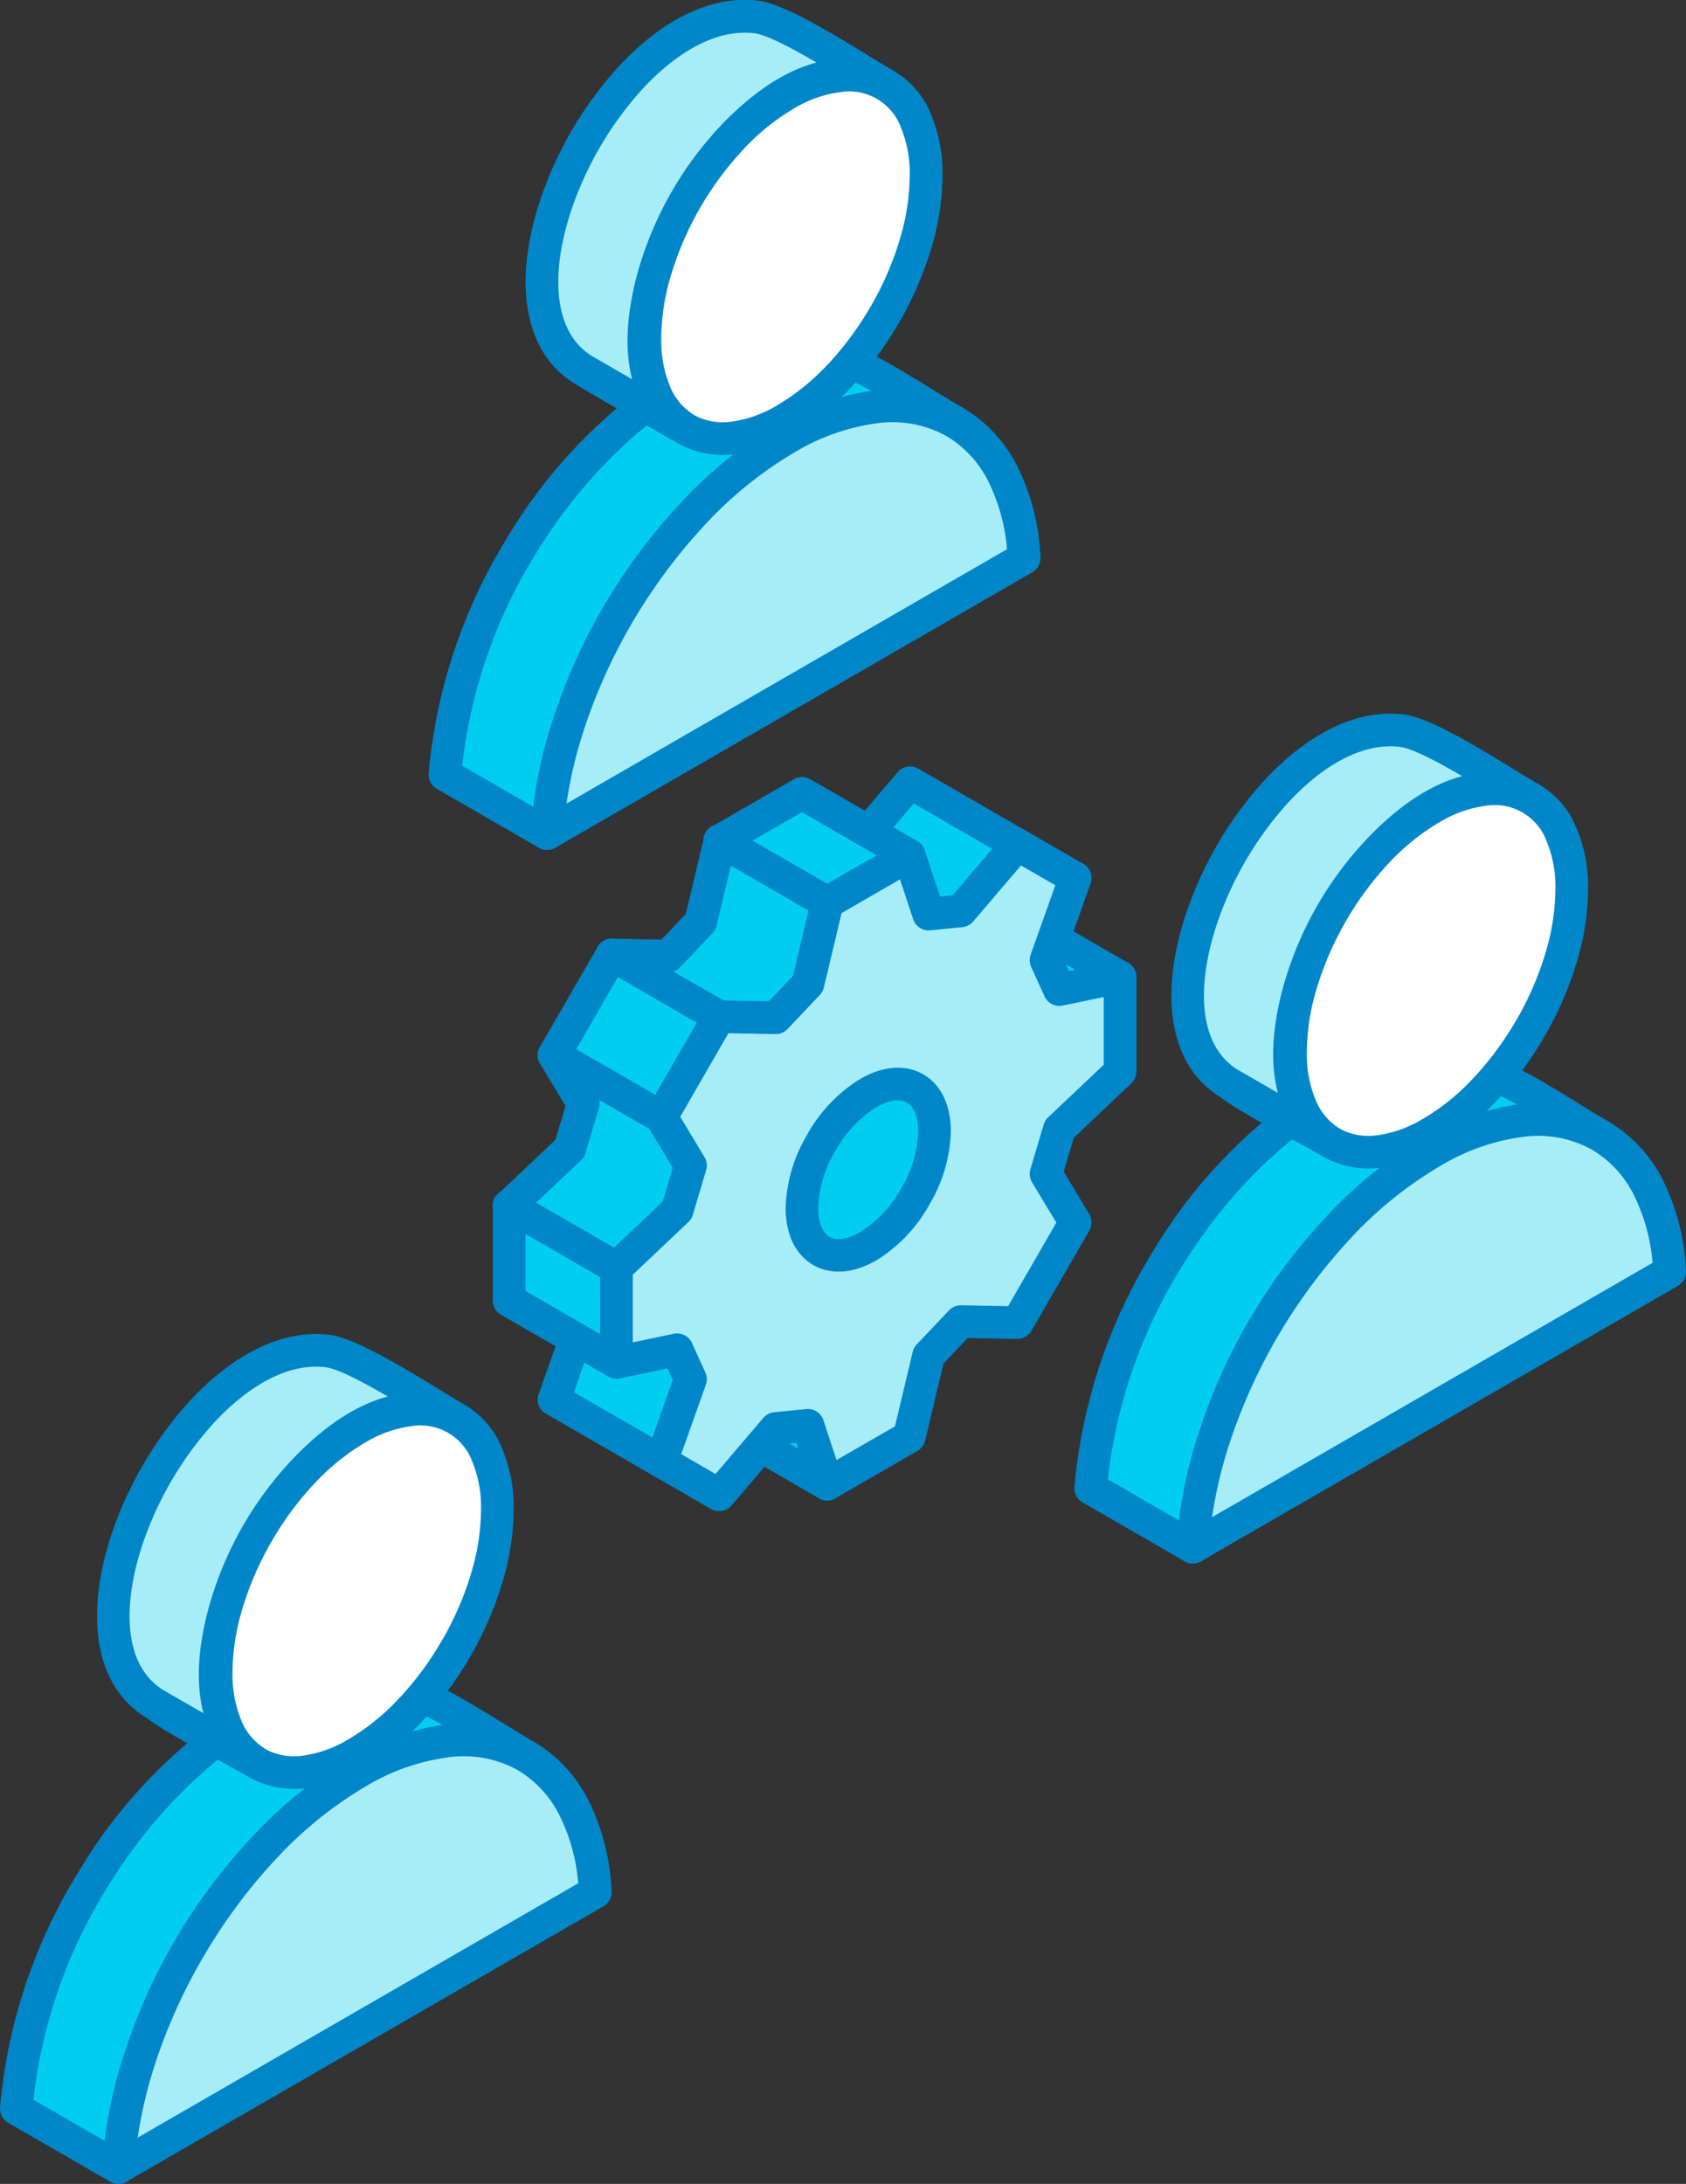 <svg xmlns="http://www.w3.org/2000/svg" width="249.805" height="323.531" viewBox="0 0 249.805 323.531">
  <rect x="0" y="0" width="249.805" height="323.531" fill="#333333" stroke="none"/>
  <g id="Groupe_1066" data-name="Groupe 1066" transform="translate(-1765.284 -2067.408)">
    <path id="Tracé_10568" data-name="Tracé 10568" d="M1906.44,2151.725c8.036-4.4,16.437-7,25.05-2.488-6.264-3.616-15.4-10.135-21.8-10.931-6.59-.819-12.729,1.594-18.373,4.688-19.547,11.862-33.617,35.761-35.327,58.486l15.125,8.731C1872.822,2187.486,1886.893,2163.586,1906.44,2151.725Z" transform="translate(-24.766 -19.314)" fill="#00cef0" fill-rule="evenodd"/>
    <path id="Tracé_10569" data-name="Tracé 10569" d="M1904.369,2148.7a40.262,40.262,0,0,1,13.112-4.865l.759-.106c-3.533-1.975-7-3.592-9.753-3.933a21.2,21.2,0,0,0-8.574.791,41.844,41.844,0,0,0-8.34,3.615l-.069.034c-9.282,5.673-17.3,14.2-23.239,24.035a75.32,75.32,0,0,0-10.639,30.976l10.56,6.1a80.979,80.979,0,0,1,11.064-30.843c6.348-10.509,14.985-19.651,25.033-25.748l.087-.054Zm13.834-.081a35.64,35.64,0,0,0-11.508,4.316c-9.309,5.666-17.354,14.211-23.306,24.067a74.787,74.787,0,0,0-10.772,32.478,2.42,2.42,0,0,1-3.623,1.909l-15.007-8.665a2.42,2.42,0,0,1-1.315-2.334,79.641,79.641,0,0,1,11.452-34.614,76.192,76.192,0,0,1,24.856-25.644l.265-.168a46.51,46.51,0,0,1,9.324-4.01,26,26,0,0,1,10.5-.96c5.514.684,12.438,4.957,18.313,8.583,1.571.967,3.073,1.9,4.332,2.624a2.412,2.412,0,0,1-2.253,4.266A17.8,17.8,0,0,0,1918.2,2148.621Z" transform="translate(-23.858 -18.405)" fill="#0087ca" fill-rule="evenodd"/>
    <path id="Tracé_10570" data-name="Tracé 10570" d="M1906.44,2151.725c8.036-4.4,16.437-7,25.05-2.488-6.264-3.616-15.4-10.135-21.8-10.931-6.59-.819-12.729,1.594-18.373,4.688-19.547,11.862-33.617,35.761-35.327,58.486l15.125,8.731C1872.822,2187.486,1886.893,2163.586,1906.44,2151.725Z" transform="translate(-24.766 -19.314)" fill="#00cef0" fill-rule="evenodd"/>
    <path id="Tracé_10571" data-name="Tracé 10571" d="M1904.369,2148.7a40.262,40.262,0,0,1,13.112-4.865l.759-.106c-3.533-1.975-7-3.592-9.753-3.933a21.2,21.2,0,0,0-8.574.791,41.844,41.844,0,0,0-8.34,3.615l-.069.034c-9.282,5.673-17.3,14.2-23.239,24.035a75.32,75.32,0,0,0-10.639,30.976l10.56,6.1a80.979,80.979,0,0,1,11.064-30.843c6.348-10.509,14.985-19.651,25.033-25.748l.087-.054Zm13.834-.081a35.64,35.64,0,0,0-11.508,4.316c-9.309,5.666-17.354,14.211-23.306,24.067a74.787,74.787,0,0,0-10.772,32.478,2.42,2.42,0,0,1-3.623,1.909l-15.007-8.665a2.42,2.42,0,0,1-1.315-2.334,79.641,79.641,0,0,1,11.452-34.614,76.192,76.192,0,0,1,24.856-25.644l.265-.168a46.51,46.51,0,0,1,9.324-4.01,26,26,0,0,1,10.5-.96c5.514.684,12.438,4.957,18.313,8.583,1.571.967,3.073,1.9,4.332,2.624a2.412,2.412,0,0,1-2.253,4.266A17.8,17.8,0,0,0,1918.2,2148.621Z" transform="translate(-23.858 -18.405)" fill="#0087ca" fill-rule="evenodd"/>
    <path id="Tracé_10572" data-name="Tracé 10572" d="M1926.56,2080.867c-4.6-2.654-14.86-9.505-19.053-10.027-20.535-2.551-42.883,41.812-25.53,52.321l15.124,8.732c-19.018-12.065,9.546-61.463,29.458-51.025Zm-14.714,52.447-.016.01-15.124-8.733.017-.011Z" transform="translate(-30.163 -0.908)" fill="#a6edf8" fill-rule="evenodd"/>
    <path id="Tracé_10573" data-name="Tracé 10573" d="M1923.218,2075.674l3.574,2.159a2.412,2.412,0,0,1-2.253,4.265c-5.686-2.981-12.486.126-18.341,5.915a50.916,50.916,0,0,0-12.755,22.075c-1.346,5.123-1.533,10.029-.052,13.793a2.417,2.417,0,0,1,1.235-2.306l.017-.01a2.422,2.422,0,0,1,2.374.02l15.038,8.681a2.413,2.413,0,0,1,.057,4.249l-.018.01a2.416,2.416,0,0,1-2.372-.02l-15.038-8.682a2.332,2.332,0,0,1-.543-.387,10.019,10.019,0,0,0,3.35,3.5,2.415,2.415,0,0,1-2.5,4.133c-5.037-2.895-10.2-5.777-15.173-8.76-4.521-2.737-6.775-7.314-7.274-12.75-.493-5.368.756-11.594,3.2-17.622a56.045,56.045,0,0,1,10.243-16.411c6.059-6.635,13.505-10.917,20.906-10,3.792.469,11.046,4.909,16.326,8.143Zm-7.7,1c-3.688-2.161-7.348-4.1-9.213-4.335-5.676-.7-11.681,2.9-16.746,8.45a51.165,51.165,0,0,0-9.338,14.973c-2.174,5.367-3.292,10.809-2.874,15.371.36,3.932,1.9,7.188,4.943,9.046l5.913,3.414c-1.124-4.367-.811-9.485.568-14.729a55.7,55.7,0,0,1,14.04-24.29C1906.736,2080.69,1911.1,2077.833,1915.521,2076.67Z" transform="translate(-29.258 0)" fill="#0087ca" fill-rule="evenodd"/>
    <path id="Tracé_10574" data-name="Tracé 10574" d="M1926.56,2080.867c-4.6-2.654-14.86-9.505-19.053-10.027-20.535-2.551-42.883,41.812-25.53,52.321l15.124,8.732c-19.018-12.065,9.546-61.463,29.458-51.025Zm-14.714,52.447-.016.01-15.124-8.733.017-.011Z" transform="translate(-30.163 -0.908)" fill="#a6edf8" fill-rule="evenodd"/>
    <path id="Tracé_10575" data-name="Tracé 10575" d="M1923.218,2075.674l3.574,2.159a2.412,2.412,0,0,1-2.253,4.265c-5.686-2.981-12.486.126-18.341,5.915a50.916,50.916,0,0,0-12.755,22.075c-1.346,5.123-1.533,10.029-.052,13.793a2.417,2.417,0,0,1,1.235-2.306l.017-.01a2.422,2.422,0,0,1,2.374.02l15.038,8.681a2.413,2.413,0,0,1,.057,4.249l-.018.01a2.416,2.416,0,0,1-2.372-.02l-15.038-8.682a2.332,2.332,0,0,1-.543-.387,10.019,10.019,0,0,0,3.35,3.5,2.415,2.415,0,0,1-2.5,4.133c-5.037-2.895-10.2-5.777-15.173-8.76-4.521-2.737-6.775-7.314-7.274-12.75-.493-5.368.756-11.594,3.2-17.622a56.045,56.045,0,0,1,10.243-16.411c6.059-6.635,13.505-10.917,20.906-10,3.792.469,11.046,4.909,16.326,8.143Zm-7.7,1c-3.688-2.161-7.348-4.1-9.213-4.335-5.676-.7-11.681,2.9-16.746,8.45a51.165,51.165,0,0,0-9.338,14.973c-2.174,5.367-3.292,10.809-2.874,15.371.36,3.932,1.9,7.188,4.943,9.046l5.913,3.414c-1.124-4.367-.811-9.485.568-14.729a55.7,55.7,0,0,1,14.04-24.29C1906.736,2080.69,1911.1,2077.833,1915.521,2076.67Z" transform="translate(-29.258 0)" fill="#0087ca" fill-rule="evenodd"/>
    <path id="Tracé_10576" data-name="Tracé 10576" d="M1937.17,2152.518c-6.668-3.849-15.624-2.954-25.058,2.493-9.772,5.647-18.622,15.335-25.028,26.424-5.875,10.177-9.693,21.537-10.29,32.056l70.666-40.8C1946.866,2162.86,1943.046,2155.91,1937.17,2152.518Z" transform="translate(-30.446 -22.595)" fill="#00cef0" fill-rule="evenodd"/>
    <path id="Tracé_10577" data-name="Tracé 10577" d="M1935.054,2153.7a16.5,16.5,0,0,0-10.04-1.928,31.948,31.948,0,0,0-12.6,4.418,58.622,58.622,0,0,0-12.992,10.491,82.59,82.59,0,0,0-18.153,30.743,65.781,65.781,0,0,0-2.509,10.719l65.266-37.681a27.814,27.814,0,0,0-2.705-9.917,16.191,16.191,0,0,0-6.266-6.844Zm-10.514-6.732a21.26,21.26,0,0,1,12.935,2.553,20.957,20.957,0,0,1,8.157,8.83,33.643,33.643,0,0,1,3.332,13.294,2.427,2.427,0,0,1-1.211,2.231l-70.54,40.725a2.413,2.413,0,0,1-3.737-2.149,66.923,66.923,0,0,1,3.193-16.5,87.406,87.406,0,0,1,19.256-32.6,63.151,63.151,0,0,1,14.069-11.339A36.863,36.863,0,0,1,1924.539,2146.969Z" transform="translate(-29.54 -21.689)" fill="#0087ca" fill-rule="evenodd"/>
    <path id="Tracé_10578" data-name="Tracé 10578" d="M1937.17,2152.518c-6.668-3.849-15.624-2.954-25.058,2.493-9.772,5.647-18.622,15.335-25.028,26.424-5.875,10.177-9.693,21.537-10.29,32.056l70.666-40.8C1946.866,2162.86,1943.046,2155.91,1937.17,2152.518Z" transform="translate(-30.446 -22.595)" fill="#a6edf8" fill-rule="evenodd"/>
    <path id="Tracé_10579" data-name="Tracé 10579" d="M1935.054,2153.7a16.5,16.5,0,0,0-10.04-1.928,31.948,31.948,0,0,0-12.6,4.418,58.622,58.622,0,0,0-12.992,10.491,82.59,82.59,0,0,0-18.153,30.743,65.781,65.781,0,0,0-2.509,10.719l65.266-37.681a27.814,27.814,0,0,0-2.705-9.917,16.191,16.191,0,0,0-6.266-6.844Zm-10.514-6.732a21.26,21.26,0,0,1,12.935,2.553,20.957,20.957,0,0,1,8.157,8.83,33.643,33.643,0,0,1,3.332,13.294,2.427,2.427,0,0,1-1.211,2.231l-70.54,40.725a2.413,2.413,0,0,1-3.737-2.149,66.923,66.923,0,0,1,3.193-16.5,87.406,87.406,0,0,1,19.256-32.6,63.151,63.151,0,0,1,14.069-11.339A36.863,36.863,0,0,1,1924.539,2146.969Z" transform="translate(-29.54 -21.689)" fill="#0087ca" fill-rule="evenodd"/>
    <path id="Tracé_10580" data-name="Tracé 10580" d="M1917.555,2133.719l.016-.009c5.744-3.322,10.947-9.021,14.712-15.538h0c3.766-6.528,6.1-13.886,6.1-20.533s-2.334-11.311-6.1-13.487-8.98-1.859-14.728,1.461-10.964,9.02-14.729,15.548-6.106,13.89-6.106,20.532,2.336,11.307,6.1,13.484S1911.8,2137.04,1917.555,2133.719Z" transform="translate(-35.887 -4.194)" fill="#fff" fill-rule="evenodd"/>
    <path id="Tracé_10581" data-name="Tracé 10581" d="M1917.834,2134.91l-.017.009a22.454,22.454,0,0,1-8.9,3.07,13.518,13.518,0,0,1-8.053-1.546l-.158-.083a13.526,13.526,0,0,1-5.52-6.3,22.452,22.452,0,0,1-1.795-9.277,38.242,38.242,0,0,1,1.682-10.787,52.518,52.518,0,0,1,11.855-20.536,38.249,38.249,0,0,1,8.516-6.849,22.536,22.536,0,0,1,8.931-3.089,13.011,13.011,0,0,1,13.728,7.926,22.524,22.524,0,0,1,1.793,9.281,38.254,38.254,0,0,1-1.681,10.8,51.233,51.233,0,0,1-4.72,10.893l-.029.052a51.665,51.665,0,0,1-6.973,9.434l-.128.144a38.2,38.2,0,0,1-8.49,6.839l-.039.02Zm-2.385-4.194a33.536,33.536,0,0,0,7.416-5.992l.119-.115a46.714,46.714,0,0,0,6.3-8.557l.107-.166a46.354,46.354,0,0,0,4.188-9.719,33.442,33.442,0,0,0,1.472-9.434,17.743,17.743,0,0,0-1.359-7.293,8.175,8.175,0,0,0-8.845-5.11,17.752,17.752,0,0,0-7,2.467,33.4,33.4,0,0,0-7.419,6,47.335,47.335,0,0,0-10.72,18.573,33.335,33.335,0,0,0-1.474,9.423,17.751,17.751,0,0,0,1.36,7.29,8.748,8.748,0,0,0,3.535,4.1l.105.067a8.856,8.856,0,0,0,5.211.939A17.743,17.743,0,0,0,1915.449,2130.716Z" transform="translate(-34.978 -3.287)" fill="#0087ca" fill-rule="evenodd"/>
    <path id="Tracé_10582" data-name="Tracé 10582" d="M1917.555,2133.719l.016-.009c5.744-3.322,10.947-9.021,14.712-15.538h0c3.766-6.528,6.1-13.886,6.1-20.533s-2.334-11.311-6.1-13.487-8.98-1.859-14.728,1.461-10.964,9.02-14.729,15.548-6.106,13.89-6.106,20.532,2.336,11.307,6.1,13.484S1911.8,2137.04,1917.555,2133.719Z" transform="translate(-35.887 -4.194)" fill="#fff" fill-rule="evenodd"/>
    <path id="Tracé_10583" data-name="Tracé 10583" d="M1917.834,2134.91l-.017.009a22.454,22.454,0,0,1-8.9,3.07,13.518,13.518,0,0,1-8.053-1.546l-.158-.083a13.526,13.526,0,0,1-5.52-6.3,22.452,22.452,0,0,1-1.795-9.277,38.242,38.242,0,0,1,1.682-10.787,52.518,52.518,0,0,1,11.855-20.536,38.249,38.249,0,0,1,8.516-6.849,22.536,22.536,0,0,1,8.931-3.089,13.011,13.011,0,0,1,13.728,7.926,22.524,22.524,0,0,1,1.793,9.281,38.254,38.254,0,0,1-1.681,10.8,51.233,51.233,0,0,1-4.72,10.893l-.029.052a51.665,51.665,0,0,1-6.973,9.434l-.128.144a38.2,38.2,0,0,1-8.49,6.839l-.039.02Zm-2.385-4.194a33.536,33.536,0,0,0,7.416-5.992l.119-.115a46.714,46.714,0,0,0,6.3-8.557l.107-.166a46.354,46.354,0,0,0,4.188-9.719,33.442,33.442,0,0,0,1.472-9.434,17.743,17.743,0,0,0-1.359-7.293,8.175,8.175,0,0,0-8.845-5.11,17.752,17.752,0,0,0-7,2.467,33.4,33.4,0,0,0-7.419,6,47.335,47.335,0,0,0-10.72,18.573,33.335,33.335,0,0,0-1.474,9.423,17.751,17.751,0,0,0,1.36,7.29,8.748,8.748,0,0,0,3.535,4.1l.105.067a8.856,8.856,0,0,0,5.211.939A17.743,17.743,0,0,0,1915.449,2130.716Z" transform="translate(-34.978 -3.287)" fill="#0087ca" fill-rule="evenodd"/>
    <path id="Tracé_10584" data-name="Tracé 10584" d="M1819.06,2423.578c8.037-4.407,16.436-7,25.05-2.49-6.262-3.616-15.4-10.135-21.8-10.932-6.587-.819-12.729,1.594-18.37,4.688-19.547,11.862-33.617,35.761-35.327,58.485l15.124,8.734C1785.444,2459.339,1799.514,2435.438,1819.06,2423.578Z" transform="translate(-0.908 -93.54)" fill="#00cef0" fill-rule="evenodd"/>
    <path id="Tracé_10585" data-name="Tracé 10585" d="M1816.99,2420.553a40.194,40.194,0,0,1,13.11-4.864l.763-.1c-3.534-1.975-7.008-3.593-9.755-3.933a21.168,21.168,0,0,0-8.575.791,41.752,41.752,0,0,0-8.341,3.614l-.068.034c-9.277,5.671-17.3,14.2-23.238,24.034a75.317,75.317,0,0,0-10.641,30.976l10.561,6.1a80.955,80.955,0,0,1,11.062-30.841c6.349-10.51,14.986-19.652,25.035-25.751l.087-.054Zm13.83-.079a35.676,35.676,0,0,0-11.505,4.312c-9.312,5.669-17.352,14.215-23.308,24.072a74.761,74.761,0,0,0-10.77,32.477,2.419,2.419,0,0,1-3.621,1.909l-15.011-8.667a2.423,2.423,0,0,1-1.315-2.336,79.634,79.634,0,0,1,11.454-34.615,76.179,76.179,0,0,1,24.854-25.641l.265-.167a46.233,46.233,0,0,1,9.324-4.01,25.981,25.981,0,0,1,10.505-.96c5.513.681,12.436,4.957,18.313,8.581,1.573.97,3.068,1.894,4.33,2.624a2.412,2.412,0,0,1-2.251,4.266A17.817,17.817,0,0,0,1830.82,2420.474Z" transform="translate(0 -92.632)" fill="#0087ca" fill-rule="evenodd"/>
    <path id="Tracé_10586" data-name="Tracé 10586" d="M1839.18,2352.721c-4.6-2.656-14.861-9.508-19.054-10.028-20.534-2.551-42.883,41.81-25.53,52.319l15.125,8.731c-19.019-12.064,9.547-61.463,29.459-51.023Zm-14.714,52.445-.018.01-15.124-8.731.018-.01Z" transform="translate(-6.305 -75.135)" fill="#a6edf8" fill-rule="evenodd"/>
    <path id="Tracé_10587" data-name="Tracé 10587" d="M1835.84,2347.524c1.383.85,2.631,1.613,3.645,2.2a2.414,2.414,0,0,1-2.326,4.228c-5.686-2.98-12.485.123-18.342,5.916a50.933,50.933,0,0,0-12.753,22.075c-1.346,5.123-1.531,10.029-.05,13.793a2.432,2.432,0,0,1,3.634-2.3l15.123,8.733a2.424,2.424,0,0,1-2.439,4.189l-15.123-8.732a2.485,2.485,0,0,1-.449-.34,10.1,10.1,0,0,0,3.352,3.508,2.417,2.417,0,0,1-2.506,4.133c-4.149-2.415-11.656-6.134-15.163-8.761-4.52-2.738-6.777-7.315-7.275-12.75-.493-5.368.756-11.594,3.2-17.622a55.977,55.977,0,0,1,10.242-16.409c6.063-6.638,13.508-10.919,20.909-10,3.79.469,11.046,4.911,16.325,8.141Zm-7.7,1c-3.688-2.159-7.348-4.1-9.212-4.336-5.673-.7-11.679,2.905-16.748,8.454a51.092,51.092,0,0,0-9.336,14.971c-2.173,5.365-3.292,10.808-2.874,15.371.359,3.927,1.892,7.177,4.93,9.038l5.923,3.414c-1.121-4.364-.807-9.479.57-14.719a55.723,55.723,0,0,1,14.028-24.281C1819.356,2352.542,1823.719,2349.684,1828.141,2348.52Z" transform="translate(-5.4 -74.227)" fill="#0087ca" fill-rule="evenodd"/>
    <path id="Tracé_10588" data-name="Tracé 10588" d="M1849.79,2424.37c-6.668-3.85-15.623-2.954-25.058,2.493-9.772,5.646-18.622,15.335-25.027,26.425-5.877,10.177-9.692,21.536-10.29,32.057l70.665-40.8C1859.488,2434.714,1855.665,2427.763,1849.79,2424.37Z" transform="translate(-6.589 -96.822)" fill="#a6edf8" fill-rule="evenodd"/>
    <path id="Tracé_10589" data-name="Tracé 10589" d="M1847.672,2425.554a16.506,16.506,0,0,0-10.041-1.928,31.874,31.874,0,0,0-12.6,4.416,58.761,58.761,0,0,0-13,10.495,80.721,80.721,0,0,0-11.15,15.056l-.076.12a81.47,81.47,0,0,0-6.921,15.564,65.892,65.892,0,0,0-2.511,10.72l65.267-37.682a27.779,27.779,0,0,0-2.708-9.916,16.2,16.2,0,0,0-6.265-6.845Zm-10.515-6.731a21.276,21.276,0,0,1,12.937,2.553,20.953,20.953,0,0,1,8.155,8.831,33.639,33.639,0,0,1,3.336,13.292,2.428,2.428,0,0,1-1.211,2.231l-70.543,40.727a2.413,2.413,0,0,1-3.737-2.149,66.9,66.9,0,0,1,3.2-16.505,86.091,86.091,0,0,1,7.34-16.489l.074-.141a85.69,85.69,0,0,1,11.833-15.961,63.3,63.3,0,0,1,14.076-11.344A36.8,36.8,0,0,1,1837.157,2418.822Z" transform="translate(-5.681 -95.916)" fill="#0087ca" fill-rule="evenodd"/>
    <path id="Tracé_10590" data-name="Tracé 10590" d="M1830.174,2405.569l.018-.009c5.744-3.322,10.947-9.02,14.712-15.538l0,0c3.767-6.529,6.1-13.885,6.1-20.532s-2.333-11.314-6.1-13.487-8.981-1.861-14.73,1.459-10.963,9.02-14.728,15.549-6.105,13.89-6.105,20.532,2.334,11.307,6.105,13.485S1824.422,2408.891,1830.174,2405.569Z" transform="translate(-12.029 -78.42)" fill="#fff" fill-rule="evenodd"/>
    <path id="Tracé_10591" data-name="Tracé 10591" d="M1828.079,2402.56a33.421,33.421,0,0,0,7.407-5.985,46.536,46.536,0,0,0,6.419-8.67l.106-.169a46.246,46.246,0,0,0,4.192-9.721,33.41,33.41,0,0,0,1.473-9.43,17.733,17.733,0,0,0-1.362-7.292,8.17,8.17,0,0,0-8.844-5.109,17.68,17.68,0,0,0-6.992,2.467l-.133.071a33.542,33.542,0,0,0-7.3,5.925,46.181,46.181,0,0,0-6.419,8.663,46.7,46.7,0,0,0-4.3,9.906,33.391,33.391,0,0,0-1.474,9.425,17.752,17.752,0,0,0,1.362,7.294,8.755,8.755,0,0,0,3.532,4.1l.108.067a8.853,8.853,0,0,0,5.208.94,17.76,17.76,0,0,0,6.99-2.465l.026-.015Zm10.9-2.657a38.17,38.17,0,0,1-8.492,6.841l-.017.01a22.54,22.54,0,0,1-8.938,3.089,13.569,13.569,0,0,1-8.053-1.545l-.158-.083a13.538,13.538,0,0,1-5.521-6.3,22.483,22.483,0,0,1-1.795-9.281,38.215,38.215,0,0,1,1.684-10.789,52.338,52.338,0,0,1,11.853-20.532,38.241,38.241,0,0,1,8.38-6.768l.129-.081a22.476,22.476,0,0,1,8.94-3.09,13,13,0,0,1,13.725,7.924,22.472,22.472,0,0,1,1.8,9.281,38.28,38.28,0,0,1-1.681,10.8,51.275,51.275,0,0,1-4.721,10.893l-.031.053A51.353,51.353,0,0,1,1838.984,2399.9Z" transform="translate(-11.12 -77.514)" fill="#0087ca" fill-rule="evenodd"/>
    <path id="Tracé_10592" data-name="Tracé 10592" d="M2038.032,2297.152c8.036-4.4,16.437-7,25.049-2.487-6.262-3.617-15.4-10.136-21.8-10.932-6.589-.819-12.729,1.594-18.373,4.688-19.545,11.861-33.616,35.761-35.325,58.485l15.123,8.73C2004.415,2332.916,2018.485,2309.014,2038.032,2297.152Z" transform="translate(-60.696 -59.021)" fill="#00cef0" fill-rule="evenodd"/>
    <path id="Tracé_10593" data-name="Tracé 10593" d="M2035.961,2294.131a40.1,40.1,0,0,1,13.11-4.865l.759-.105c-3.531-1.974-7-3.593-9.75-3.933a21.191,21.191,0,0,0-8.578.79,41.886,41.886,0,0,0-8.34,3.614l-.066.035c-9.28,5.672-17.3,14.2-23.239,24.033a75.352,75.352,0,0,0-10.642,30.976l10.561,6.1a80.966,80.966,0,0,1,11.064-30.843c6.349-10.508,14.985-19.65,25.033-25.748l.088-.053Zm13.83-.081a35.676,35.676,0,0,0-11.5,4.313c-9.311,5.669-17.353,14.213-23.306,24.069a74.775,74.775,0,0,0-10.772,32.479,2.419,2.419,0,0,1-3.621,1.908l-15.011-8.666a2.42,2.42,0,0,1-1.315-2.336,79.66,79.66,0,0,1,11.456-34.618,76.179,76.179,0,0,1,24.853-25.637l.266-.169a46.436,46.436,0,0,1,9.321-4.009,25.965,25.965,0,0,1,10.508-.96c5.512.682,12.431,4.954,18.306,8.577,1.53.944,2.989,1.843,4.414,2.666a2.413,2.413,0,0,1-2.326,4.228l-.1-.049A17.835,17.835,0,0,0,2049.792,2294.05Z" transform="translate(-59.788 -58.113)" fill="#0087ca" fill-rule="evenodd"/>
    <path id="Tracé_10594" data-name="Tracé 10594" d="M2058.152,2226.3c-4.6-2.656-14.858-9.506-19.052-10.027-20.535-2.551-42.884,41.81-25.529,52.319l15.124,8.731c-19.018-12.065,9.545-61.463,29.458-51.024Zm-14.714,52.446-.016.01-15.124-8.732.017-.01Z" transform="translate(-66.094 -40.617)" fill="#a6edf8" fill-rule="evenodd"/>
    <path id="Tracé_10595" data-name="Tracé 10595" d="M2054.812,2221.1c1.383.848,2.632,1.611,3.646,2.2a2.413,2.413,0,0,1-2.324,4.228c-5.687-2.98-12.486.126-18.341,5.914a50.955,50.955,0,0,0-12.757,22.079c-1.346,5.124-1.531,10.027-.05,13.792a2.432,2.432,0,0,1,3.635-2.3l15.125,8.733a2.424,2.424,0,0,1-2.44,4.188l-15.123-8.732a2.587,2.587,0,0,1-.45-.339,10.065,10.065,0,0,0,3.353,3.508,2.417,2.417,0,0,1-2.506,4.132c-4.15-2.414-11.654-6.133-15.161-8.762-4.523-2.738-6.777-7.313-7.277-12.75-.491-5.365.756-11.591,3.2-17.619a56.035,56.035,0,0,1,10.24-16.409c6.062-6.638,13.508-10.923,20.912-10,3.79.47,11.046,4.912,16.324,8.143Zm-7.7,1c-3.688-2.159-7.348-4.1-9.211-4.334-5.676-.7-11.683,2.905-16.751,8.453a51.106,51.106,0,0,0-9.334,14.972c-2.173,5.367-3.29,10.807-2.874,15.369.36,3.925,1.892,7.178,4.931,9.037l5.922,3.415c-1.121-4.364-.808-9.479.569-14.718A55.736,55.736,0,0,1,2034.406,2230C2038.33,2226.116,2042.692,2223.26,2047.113,2222.1Z" transform="translate(-65.188 -39.707)" fill="#0087ca" fill-rule="evenodd"/>
    <path id="Tracé_10596" data-name="Tracé 10596" d="M2068.762,2297.947c-6.669-3.85-15.624-2.955-25.058,2.493-9.772,5.646-18.623,15.334-25.028,26.425-5.875,10.176-9.693,21.536-10.29,32.055l70.666-40.8C2078.458,2308.289,2074.638,2301.34,2068.762,2297.947Z" transform="translate(-66.377 -62.303)" fill="#a6edf8" fill-rule="evenodd"/>
    <path id="Tracé_10597" data-name="Tracé 10597" d="M2066.645,2299.131a16.515,16.515,0,0,0-10.042-1.93,31.924,31.924,0,0,0-12.6,4.422,58.492,58.492,0,0,0-13,10.488,82.592,82.592,0,0,0-18.153,30.742,65.692,65.692,0,0,0-2.509,10.714l65.266-37.681a27.815,27.815,0,0,0-2.708-9.914,16.185,16.185,0,0,0-6.263-6.842Zm-10.515-6.732a21.27,21.27,0,0,1,12.937,2.552,20.982,20.982,0,0,1,8.153,8.829,33.618,33.618,0,0,1,3.334,13.294,2.413,2.413,0,0,1-1.2,2.231l-70.666,40.8a2.414,2.414,0,0,1-3.622-2.222,67,67,0,0,1,3.193-16.5,87.442,87.442,0,0,1,19.254-32.594,63.2,63.2,0,0,1,14.071-11.34A36.715,36.715,0,0,1,2056.13,2292.4Z" transform="translate(-65.47 -61.397)" fill="#0087ca" fill-rule="evenodd"/>
    <path id="Tracé_10598" data-name="Tracé 10598" d="M2049.146,2279.146l.019-.01c5.743-3.321,10.945-9.02,14.712-15.538l0,0c3.766-6.527,6.1-13.884,6.1-20.532s-2.334-11.313-6.1-13.486-8.98-1.86-14.73,1.46-10.963,9.02-14.729,15.547-6.106,13.891-6.106,20.534,2.336,11.306,6.106,13.483S2043.394,2282.468,2049.146,2279.146Z" transform="translate(-71.817 -43.901)" fill="#fff" fill-rule="evenodd"/>
    <path id="Tracé_10599" data-name="Tracé 10599" d="M2047.052,2276.136a33.2,33.2,0,0,0,7.407-5.979,46.929,46.929,0,0,0,6.418-8.676l.112-.177a46.306,46.306,0,0,0,4.186-9.712,33.457,33.457,0,0,0,1.472-9.431,17.749,17.749,0,0,0-1.363-7.295,8.17,8.17,0,0,0-8.843-5.106,17.766,17.766,0,0,0-7,2.466l-.13.073a33.515,33.515,0,0,0-7.3,5.924l-.118.117a47.537,47.537,0,0,0-10.6,18.453,33.387,33.387,0,0,0-1.474,9.425,17.753,17.753,0,0,0,1.362,7.292,8.757,8.757,0,0,0,3.532,4.1l.107.067a8.894,8.894,0,0,0,5.211.939,17.768,17.768,0,0,0,6.991-2.465l.025-.015Zm10.9-2.662a38.322,38.322,0,0,1-8.492,6.847l-.018.01a22.508,22.508,0,0,1-8.937,3.089,13.57,13.57,0,0,1-8.055-1.546l-.157-.084a13.52,13.52,0,0,1-5.521-6.293,22.493,22.493,0,0,1-1.795-9.28,38.221,38.221,0,0,1,1.683-10.789,52.255,52.255,0,0,1,11.728-20.39l.126-.143a38.325,38.325,0,0,1,8.379-6.767l.13-.081a22.518,22.518,0,0,1,8.942-3.09,13.022,13.022,0,0,1,13.723,7.924,22.476,22.476,0,0,1,1.8,9.281,38.276,38.276,0,0,1-1.68,10.795,51.2,51.2,0,0,1-4.631,10.736l-.243.421A51.13,51.13,0,0,1,2057.957,2273.474Z" transform="translate(-70.908 -42.995)" fill="#0087ca" fill-rule="evenodd"/>
    <path id="Tracé_10600" data-name="Tracé 10600" d="M1959.573,2255.686l-15.9-9.174-8.988,1.878,15.889,9.174,9-1.878ZM1913.32,2322.1l-15.891-9.177,2.872,8.728,15.89,9.179-2.871-8.73Zm-44.259-32.506,8.994-8.508,1.978-6.644-4.33-7.186,8.572-14.844,8.384.156,4.77-5.038,2.872-12.039,12.139-7.013,9.838,5.679,6.186-7.261,15.894,9.177-8.384,9.835-4.768.473-8.995-5.193-6.02,3.476-2.871,12.039-4.766,5.036-8.385-.155-8.574,14.849,4.327,7.185-1.979,6.644-8.984,8.507v6.953l8.984,5.192,1.979,4.363-4.327,12.18-15.888-9.173,3.188-8.991-9.834-5.681Z" transform="translate(-28.335 -43.546)" fill="#00cef0" fill-rule="evenodd"/>
    <path id="Tracé_10601" data-name="Tracé 10601" d="M1951.982,2253.706l-9.615-5.551-1.9.4,9.614,5.552,1.906-.4Zm-8.014-10.192,15.766,9.1a2.416,2.416,0,0,1-.579,4.53l-9,1.878a2.407,2.407,0,0,1-1.7-.274l-15.89-9.174a2.411,2.411,0,0,1-1.155-1.6l-.031-.183-.849.084a2.428,2.428,0,0,1-1.44-.311l-7.792-4.5-3.905,2.252-2.63,11.036a2.541,2.541,0,0,1-.607,1.1l-4.674,4.936a2.406,2.406,0,0,1-1.88.857l-6.963-.128-7.149,12.381,3.591,5.963a2.429,2.429,0,0,1,.247,1.939l-1.98,6.644a2.439,2.439,0,0,1-.652,1.061l-8.227,7.79v4.531l7.683,4.44a2.4,2.4,0,0,1,1.084,1.149l.35.773a2.41,2.41,0,0,1,2.143.138l15.808,9.129a2.4,2.4,0,0,1,1.17,1.389l2.87,8.733a2.416,2.416,0,0,1-3.509,2.835l-15.757-9.1a2.413,2.413,0,0,1-1.22-1.407l-.983-2.991-3.144,8.846-.19.4a2.414,2.414,0,0,1-3.29.889l-15.734-9.084a2.414,2.414,0,0,1-1.234-2.982l2.518-7.1-7.943-4.586a2.427,2.427,0,0,1-1.363-2.179v-14.019a2.478,2.478,0,0,1,.768-1.749l8.513-8.054,1.492-5.013-3.781-6.276a2.42,2.42,0,0,1-.02-2.458l8.573-14.843a2.423,2.423,0,0,1,2.127-1.2l7.324.136,3.587-3.787,2.723-11.418a2.445,2.445,0,0,1,1.145-1.532l12.137-7.012a2.412,2.412,0,0,1,2.421,0l8.093,4.672,4.861-5.707a2.422,2.422,0,0,1,3.07-.547l15.895,9.177.359.255a2.418,2.418,0,0,1,.263,3.405l-6.095,7.148,3.086-.645a2.442,2.442,0,0,1,1.694.275ZM1910.4,2322.82l-9.6-5.545.6,1.839,9.6,5.549-.607-1.843Zm-39.828-33.112v11.607l8.623,4.981a2.419,2.419,0,0,1,1.067,2.894l-2.518,7.106,11.634,6.714,3.029-8.528-1.257-2.774-8.313-4.8a2.423,2.423,0,0,1-1.2-2.091l-.006-6.953a2.42,2.42,0,0,1,.892-1.878l8.38-7.934,1.493-5.006-3.777-6.27a2.417,2.417,0,0,1,.041-2.564l8.514-14.743a2.42,2.42,0,0,1,2.264-1.2l7.2.131,3.569-3.772,2.725-11.43a2.422,2.422,0,0,1,1.336-1.636l5.838-3.37a2.416,2.416,0,0,1,2.4,0l8.323,4.805,3.03-.3,5.872-6.89-11.637-6.722-4.888,5.736a2.418,2.418,0,0,1-3.044.519l-8.626-4.982-10.024,5.791-2.632,11.029a2.394,2.394,0,0,1-.72,1.227l-4.656,4.917a2.4,2.4,0,0,1-1.874.745l-6.878-.125-7.147,12.374,3.592,5.968a2.409,2.409,0,0,1,.209,2.055l-1.937,6.521a2.412,2.412,0,0,1-.8,1.194Z" transform="translate(-27.425 -42.639)" fill="#0087ca" fill-rule="evenodd"/>
    <path id="Tracé_10602" data-name="Tracé 10602" d="M1954.573,2288.306l1.977-6.646,8.991-8.506v-14.02l-8.991,1.876-1.977-4.368,4.327-12.176q-4.289-2.478-8.571-4.949l-8.388,9.836-4.766.473-2.872-8.725q-6.073,3.5-12.143,7.008l-2.87,12.04-4.77,5.035-8.384-.154q-4.283,7.422-8.571,14.845l4.327,7.184-1.977,6.648-8.992,8.506v14.02l8.992-1.876,1.977,4.367-4.327,12.178q4.289,2.474,8.571,4.948l8.387-9.837,4.766-.471,2.87,8.725,12.143-7.009,2.872-12.041,4.769-5.036,8.385.154q4.283-7.421,8.571-14.845Z" transform="translate(-34.304 -46.993)" fill="#a6edf8" fill-rule="evenodd"/>
    <path id="Tracé_10603" data-name="Tracé 10603" d="M1951.365,2286.651l1.961-6.585a2.406,2.406,0,0,1,.816-1.2l8.07-7.636V2261.2l-6.077,1.268a2.417,2.417,0,0,1-2.693-1.37l-1.981-4.368a2.417,2.417,0,0,1-.076-1.8l3.656-10.29-5.086-2.935-7.087,8.308a2.393,2.393,0,0,1-1.66.836l-4.7.468a2.421,2.421,0,0,1-2.531-1.646l-1.951-5.905-8.653,5-2.631,11.036a2.388,2.388,0,0,1-.72,1.226l-4.655,4.915a2.417,2.417,0,0,1-1.875.746l-6.884-.128-7.142,12.375,3.592,5.97a2.415,2.415,0,0,1,.209,2.054l-1.938,6.522a2.394,2.394,0,0,1-.8,1.193l-8.091,7.655v10.026l6.079-1.27a2.42,2.42,0,0,1,2.694,1.372l1.978,4.367a2.42,2.42,0,0,1,.075,1.8l-3.654,10.293,5.087,2.936,7.086-8.313a2.409,2.409,0,0,1,1.659-.838l4.706-.464a2.417,2.417,0,0,1,2.532,1.656l1.943,5.9,8.658-5,2.632-11.037a2.409,2.409,0,0,1,.72-1.227l4.657-4.916a2.421,2.421,0,0,1,1.874-.746l6.883.127,7.144-12.376-3.6-5.967a2.422,2.422,0,0,1-.228-2Zm6.414-4.6-1.493,5.019,3.777,6.272a2.436,2.436,0,0,1,.019,2.451l-8.53,14.775a2.413,2.413,0,0,1-2.169,1.28l-7.323-.134-3.587,3.787-2.724,11.416a2.463,2.463,0,0,1-1.155,1.534l-11.973,6.912a2.456,2.456,0,0,1-.621.306,2.419,2.419,0,0,1-3.047-1.552l-2.262-6.881-1.867.184-7.737,9.076a2.417,2.417,0,0,1-3.068.548l-8.477-4.894a2.418,2.418,0,0,1-1.162-2.948l4-11.267-.777-1.718-6.924,1.448a2.423,2.423,0,0,1-3.081-2.33v-14.021a2.472,2.472,0,0,1,.766-1.749l8.51-8.052,1.492-5.014-3.777-6.274a2.437,2.437,0,0,1-.02-2.45l8.53-14.775a2.408,2.408,0,0,1,2.169-1.28l7.324.135,3.588-3.786,2.718-11.417a2.468,2.468,0,0,1,1.154-1.533l11.938-6.891a2.371,2.371,0,0,1,.648-.327,2.423,2.423,0,0,1,3.055,1.542l2.269,6.889,1.865-.183,7.738-9.075a2.42,2.42,0,0,1,3.068-.545l8.476,4.894a2.417,2.417,0,0,1,1.163,2.946l-4,11.263.777,1.718,6.927-1.448a2.423,2.423,0,0,1,3.081,2.332v14.019a2.479,2.479,0,0,1-.768,1.75Z" transform="translate(-33.396 -46.086)" fill="#0087ca" fill-rule="evenodd"/>
    <path id="Tracé_10604" data-name="Tracé 10604" d="M1945.5,2305.021c3.838-6.645,3.838-13.826,0-16.041s-10.056,1.375-13.891,8.021-3.834,13.826,0,16.041S1941.665,2311.664,1945.5,2305.021Z" transform="translate(-44.628 -60.319)" fill="#00cef0" fill-rule="evenodd"/>
    <path id="Tracé_10605" data-name="Tracé 10605" d="M1946.611,2305.448a22.553,22.553,0,0,1-7.616,8l-.137.084c-3.261,1.885-6.643,2.26-9.366.688s-4.086-4.687-4.086-8.448a22.375,22.375,0,0,1,3.121-10.732l.084-.162a22.553,22.553,0,0,1,7.689-8.125l.136-.086c3.229-1.865,6.576-2.253,9.284-.733l.085.045c2.713,1.573,4.075,4.685,4.077,8.448a22.219,22.219,0,0,1-3.082,10.679l-.189.34Zm-4-2.729a17.472,17.472,0,0,0,2.436-8.29c.01-1.969-.514-3.518-1.557-4.2l-.21-.123c-1.108-.568-2.713-.245-4.424.742l-.125.067a17.588,17.588,0,0,0-5.852,6.232l-.2.332a17.489,17.489,0,0,0-2.439,8.294c0,2.044.558,3.629,1.665,4.269s2.76.33,4.525-.687l.125-.068a17.618,17.618,0,0,0,5.853-6.23Z" transform="translate(-43.719 -59.411)" fill="#0087ca" fill-rule="evenodd"/>
    <path id="Tracé_10606" data-name="Tracé 10606" d="M1928.228,2244.893a2.416,2.416,0,0,1-2.421,4.181l-15.887-9.176a2.415,2.415,0,1,1,2.419-4.179Z" transform="translate(-39.162 -45.867)" fill="#0087ca" fill-rule="evenodd"/>
    <path id="Tracé_10607" data-name="Tracé 10607" d="M1906.189,2268.169a2.415,2.415,0,1,1-2.421,4.18l-15.9-9.177a2.416,2.416,0,0,1,2.422-4.182Z" transform="translate(-33.143 -52.221)" fill="#0087ca" fill-rule="evenodd"/>
    <path id="Tracé_10608" data-name="Tracé 10608" d="M1894.386,2288.6a2.411,2.411,0,0,1-2.4,4.181l-15.9-9.177a2.41,2.41,0,1,1,2.4-4.18Z" transform="translate(-29.924 -57.8)" fill="#0087ca" fill-rule="evenodd"/>
    <path id="Tracé_10609" data-name="Tracé 10609" d="M1885.249,2319.321a2.41,2.41,0,1,1-2.4,4.179l-15.891-9.174a2.411,2.411,0,1,1,2.4-4.181Z" transform="translate(-27.43 -66.19)" fill="#0087ca" fill-rule="evenodd"/>
    <path id="Tracé_10610" data-name="Tracé 10610" d="M1885.553,2338.774a2.415,2.415,0,0,1-2.422,4.179l-15.108-8.723a2.415,2.415,0,0,1,2.421-4.179Z" transform="translate(-27.723 -71.623)" fill="#0087ca" fill-rule="evenodd"/>
    <path id="Tracé_10611" data-name="Tracé 10611" d="M1945.258,2235.444a2.415,2.415,0,1,1-2.421,4.18l-15.015-8.672a2.415,2.415,0,0,1,2.421-4.179Z" transform="translate(-44.05 -43.424)" fill="#0087ca" fill-rule="evenodd"/>
  </g>
</svg>
